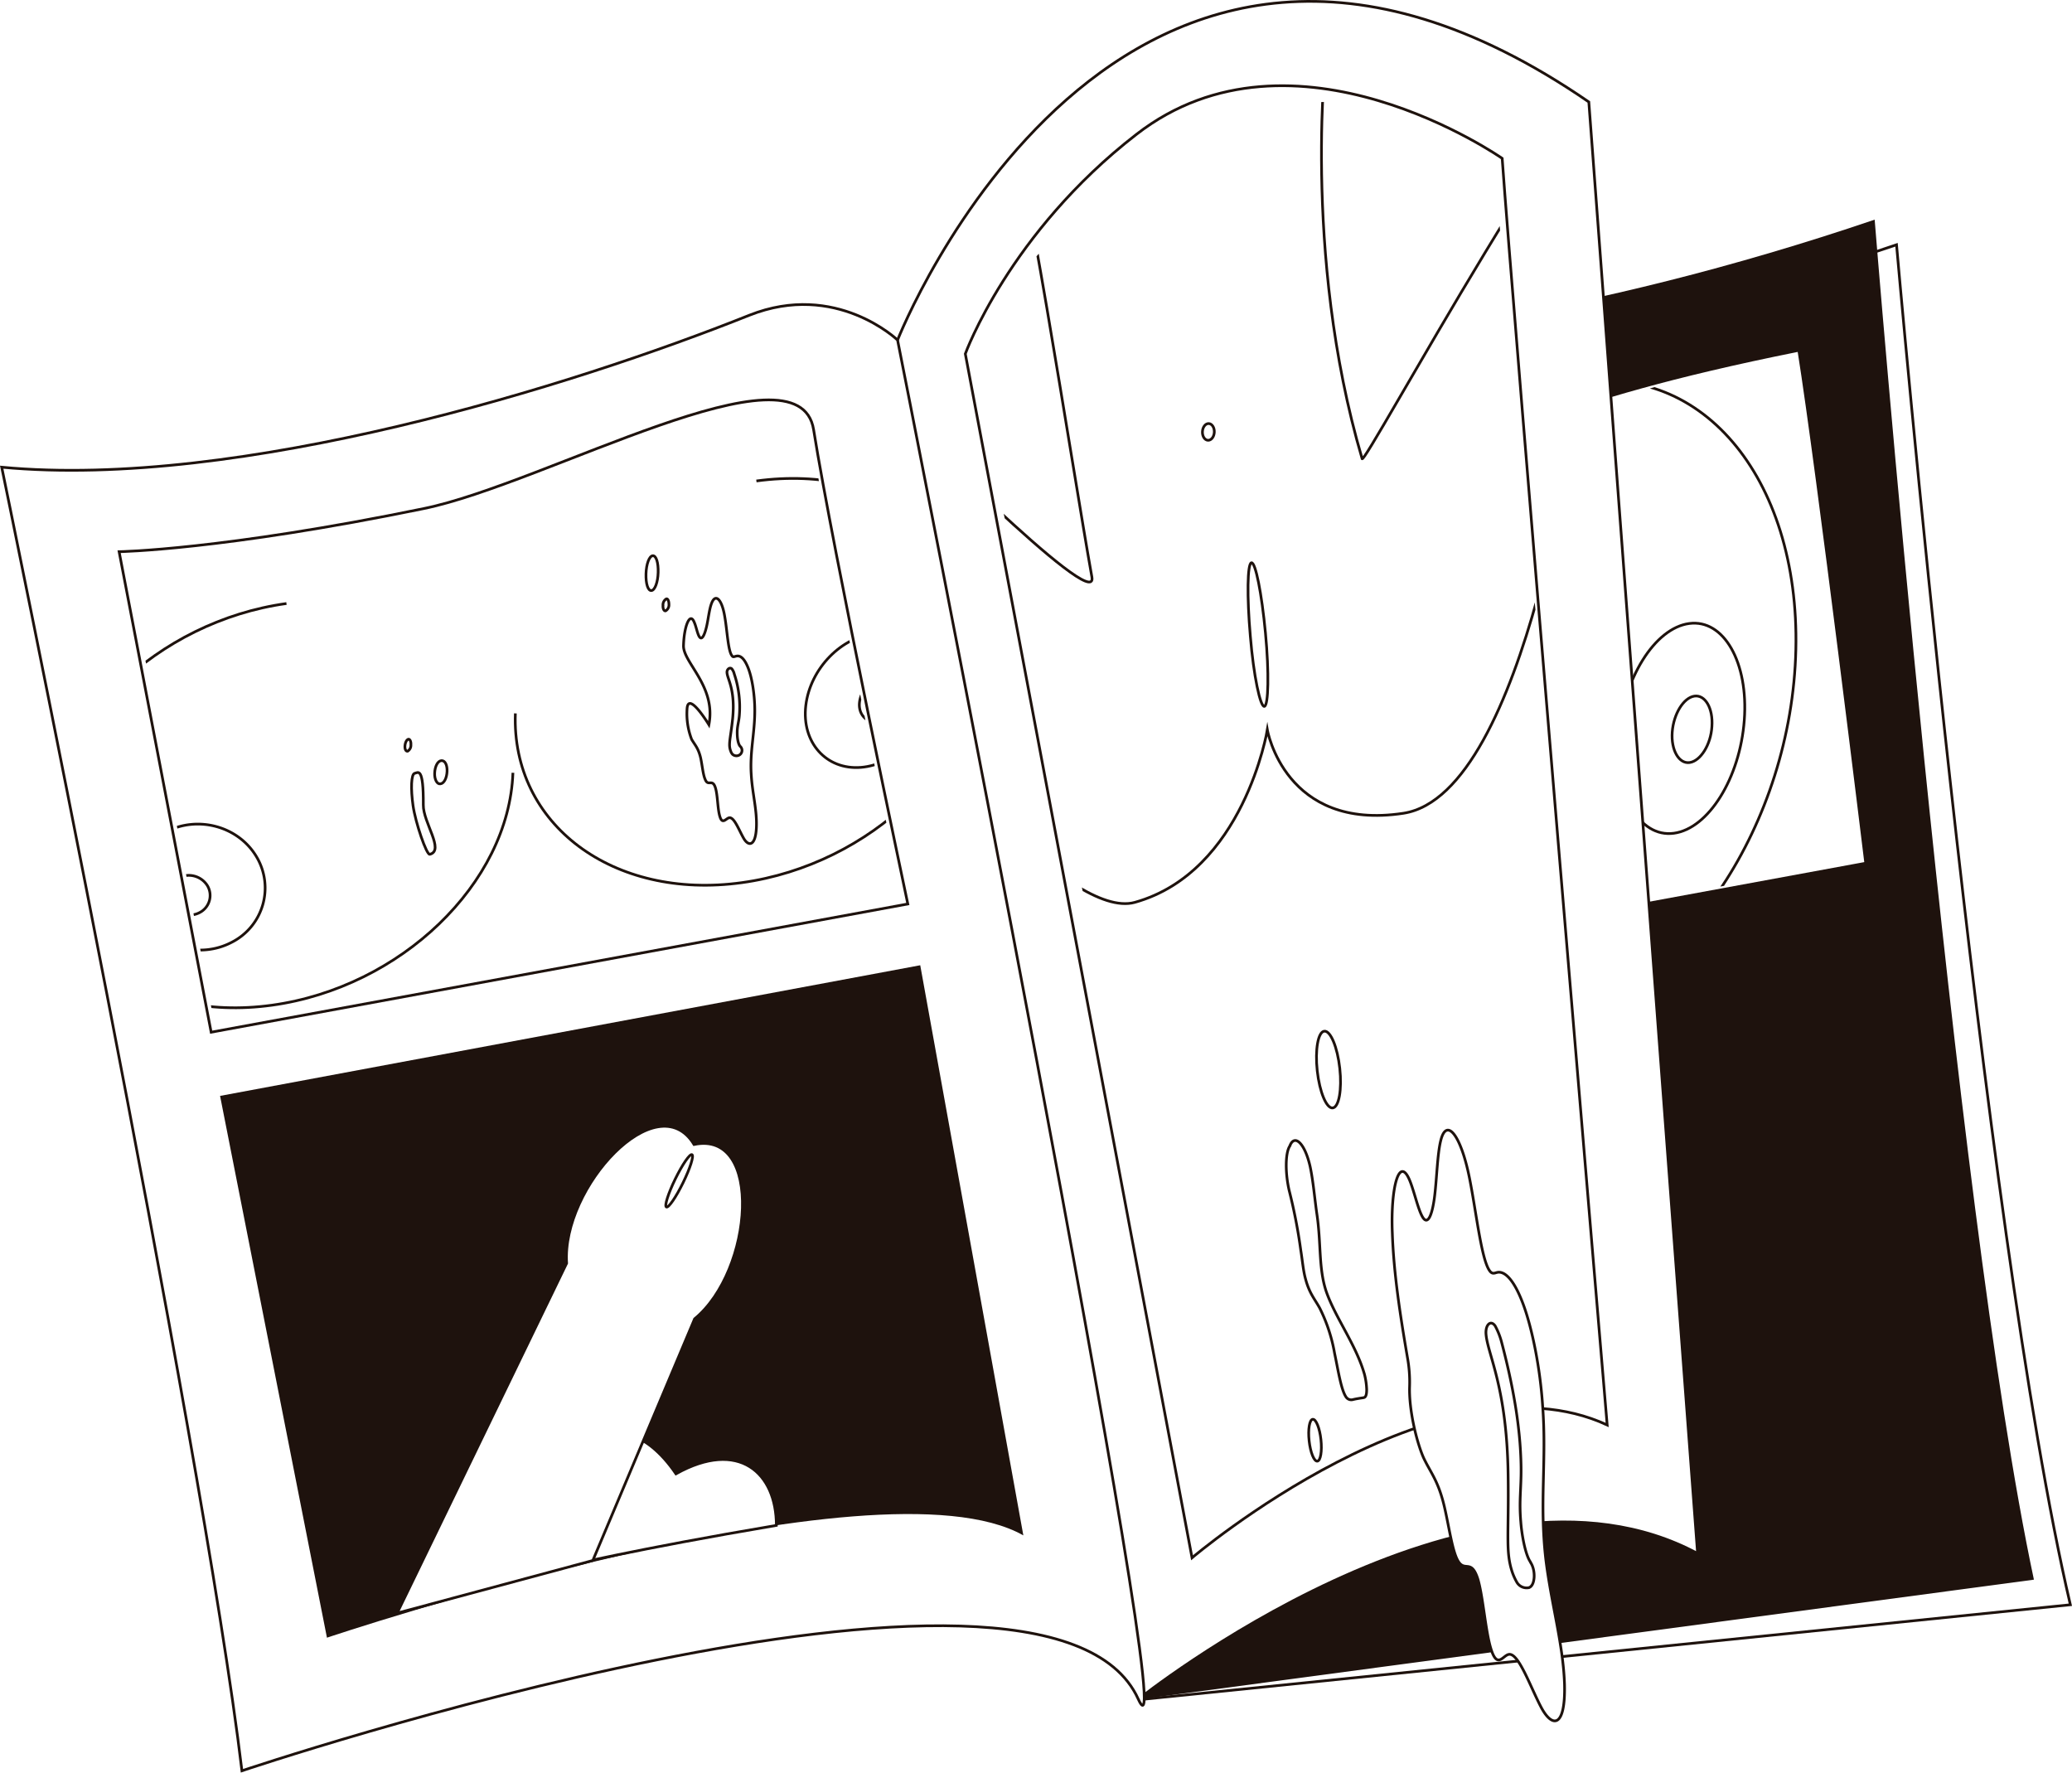 <svg id="6dd05e13-6430-4efa-a179-012208185838" data-name="929a63f3-9ae3-4ac3-aaf2-1ac0400b1715" xmlns="http://www.w3.org/2000/svg" xmlns:xlink="http://www.w3.org/1999/xlink" width="767.64" height="656.64" viewBox="0 0 767.64 656.64"><defs><style>.\35 6386d14-55c3-4030-badc-e60bcd15ffd0,.e9129959-39a8-49b2-b4a5-8584b40a6b0c{fill:none;}.a6e73833-5d9d-4900-9a4a-5a7b67e003e2{fill:#fff;}.\35 6386d14-55c3-4030-badc-e60bcd15ffd0,.a6e73833-5d9d-4900-9a4a-5a7b67e003e2{stroke:#1e120d;stroke-miterlimit:10;}.\33 17b3e50-d8ee-4332-abfb-b9901da259a5{fill:#1e120d;}.\34 bed1af5-5f99-407a-9fc2-9b5721ed9380{clip-path:url(#f5918ae5-6fbf-4d17-b9d1-d4069f331cda);}.\32 79a95fd-9695-4dc1-90a5-3f040a08d770{clip-path:url(#cc309283-2edf-4899-95b7-77e65097a290);}.\30 fd4017a-8fda-4e91-b565-26549d6f5f33{clip-path:url(#596e3136-070a-4138-a132-6b80127dcdbf);}</style><clipPath id="f5918ae5-6fbf-4d17-b9d1-d4069f331cda" transform="translate(-336.17 -71.73)"><path class="e9129959-39a8-49b2-b4a5-8584b40a6b0c" d="M737.4,265.3s37.5-.6,111.5-15.6c44.4-9,137.1-61.5,142.4-28.4,7.1,43.4,34.6,169.3,34.6,169.3L771.3,437Z"/></clipPath><clipPath id="cc309283-2edf-4899-95b7-77e65097a290" transform="translate(-336.17 -71.73)"><path class="e9129959-39a8-49b2-b4a5-8584b40a6b0c" d="M382.4,276.1s37.5-.6,111.5-16c44.4-9.2,137.1-63,142.4-29.2,7,44.6,34.5,175.7,34.5,175.7L416.2,454.1Z"/></clipPath><clipPath id="596e3136-070a-4138-a132-6b80127dcdbf" transform="translate(-336.17 -71.73)"><path class="e9129959-39a8-49b2-b4a5-8584b40a6b0c" d="M696,204.5s3.3-24,64.2-77.1c26.4-23,127.4-27.4,129.9,7.4,3.3,45.8,24.3,259.3,24.3,259.3L744,434Z"/></clipPath></defs><title>porn</title><path class="a6e73833-5d9d-4900-9a4a-5a7b67e003e2" d="M676.8,207s149.5,27.6,362-44.6c0,0,31.9,365,64.4,503.8L757.8,701.4" transform="translate(-336.17 -71.73)"/><path class="317b3e50-d8ee-4332-abfb-b9901da259a5" d="M668.7,197.7s149.5,27.6,362-44.6c0,0,29.2,364,59,503.8L757.9,701.3" transform="translate(-336.17 -71.73)"/><ellipse class="a6e73833-5d9d-4900-9a4a-5a7b67e003e2" cx="912.98" cy="482.19" rx="1.6" ry="10.8" transform="translate(-438.77 596.59) rotate(-38.23)"/><path class="a6e73833-5d9d-4900-9a4a-5a7b67e003e2" d="M735.2,261s38.1-.6,113-16c48.4-9.9,56.7-23.9,154.4-43.5,7.1,44.5,24.8,190,24.8,190L769.4,439Z" transform="translate(-336.17 -71.73)"/><g class="4bed1af5-5f99-407a-9fc2-9b5721ed9380"><path class="a6e73833-5d9d-4900-9a4a-5a7b67e003e2" d="M917.6,214.3c47.9-10.1,85.4,33.8,83.9,98.1S959.9,437,912.2,447.1c-47.9,10.1-85.4-33.8-83.9-98.1" transform="translate(-336.17 -71.73)"/><path class="a6e73833-5d9d-4900-9a4a-5a7b67e003e2" d="M982.4,338.5c-1.6,21.5-13.3,40.2-26.1,41.9s-22-14.4-20.4-35.8,13.3-40.2,26.1-41.9S984,317.1,982.4,338.5Z" transform="translate(-336.17 -71.73)"/><path class="a6e73833-5d9d-4900-9a4a-5a7b67e003e2" d="M970.4,340.9c-.4,6.7-4.2,12.7-8.2,13.3s-7-4.6-6.5-11.3,4.2-12.7,8.2-13.3S970.9,334.1,970.4,340.9Z" transform="translate(-336.17 -71.73)"/><path class="a6e73833-5d9d-4900-9a4a-5a7b67e003e2" d="M827.4,383.5c-1.5,64.3-41.6,124.6-89.3,134.7-47.9,10.1-85.4-33.8-83.9-98.1s41.6-124.6,89.3-134.7" transform="translate(-336.17 -71.73)"/><path class="a6e73833-5d9d-4900-9a4a-5a7b67e003e2" d="M732.4,432.2c6.7,17.6,2.6,39.9-9.2,49.5s-26.9,3.3-33.6-14.5-2.6-39.9,9.2-49.5S725.7,414.5,732.4,432.2Z" transform="translate(-336.17 -71.73)"/><path class="a6e73833-5d9d-4900-9a4a-5a7b67e003e2" d="M881.1,267.3c-.1,5.6-1.2,10.3-2.5,10.6s-2.1-4-2-9.7,1.2-10.3,2.5-10.6S881.3,261.8,881.1,267.3Z" transform="translate(-336.17 -71.73)"/><path class="a6e73833-5d9d-4900-9a4a-5a7b67e003e2" d="M803,382.8c-.1,3.7-1.1,7-2.5,7.2-1.2.2-2.2-2.6-2.1-6.3s1.1-7,2.5-7.2S803,379.1,803,382.8Z" transform="translate(-336.17 -71.73)"/><path class="a6e73833-5d9d-4900-9a4a-5a7b67e003e2" d="M789.6,367.3c0,1.9-.6,3.5-1.2,3.6s-1.1-1.2-1-3.1.6-3.5,1.2-3.6S789.6,365.4,789.6,367.3Z" transform="translate(-336.17 -71.73)"/><path class="a6e73833-5d9d-4900-9a4a-5a7b67e003e2" d="M885.1,285.8c0,1.9-.6,3.5-1.2,3.6s-1.1-1.2-1-3.1.6-3.5,1.2-3.6S885.1,284,885.1,285.8Z" transform="translate(-336.17 -71.73)"/><path class="a6e73833-5d9d-4900-9a4a-5a7b67e003e2" d="M794.1,402.1c-.1,10.2,8,26.4,2.4,28.7-1.2.4-5.3-18.2-6.2-28.1s-.7-18.3.6-18.8S794.3,379.9,794.1,402.1Z" transform="translate(-336.17 -71.73)"/><path class="a6e73833-5d9d-4900-9a4a-5a7b67e003e2" d="M714.1,448.9c2.1,5.6.8,12.6-2.9,15.6s-8.5,1-10.6-4.6-.8-12.6,2.9-15.6S712,443.3,714.1,448.9Z" transform="translate(-336.17 -71.73)"/></g><path class="a6e73833-5d9d-4900-9a4a-5a7b67e003e2" d="M668.7,197.7s81.7-208.2,256.1-88.2l40.3,537.7c-83.5-44.9-207.2,54-207.2,54" transform="translate(-336.17 -71.73)"/><path class="a6e73833-5d9d-4900-9a4a-5a7b67e003e2" d="M336.8,244.8S411,604,425.8,727.7c0,0,298.7-100.6,332.1-26.5,18.8,41.6-89.2-503.5-89.2-503.5s-22.8-21.9-54.9-9.2C548,214.8,424.9,253.1,336.8,244.8Z" transform="translate(-336.17 -71.73)"/><path class="a6e73833-5d9d-4900-9a4a-5a7b67e003e2" d="M380.3,276.1s38.1-.6,113-16c44.9-9.2,138.9-63,144.3-29.2,7.1,44.6,34.9,175.7,34.9,175.7L414.4,454.1Z" transform="translate(-336.17 -71.73)"/><g class="279a95fd-9695-4dc1-90a5-3f040a08d770"><path class="a6e73833-5d9d-4900-9a4a-5a7b67e003e2" d="M616.4,249.9c47.9-6.5,85.4,21.6,83.9,62.7s-41.6,79.5-89.3,86.1-85.4-21.6-83.9-62.7" transform="translate(-336.17 -71.73)"/><path class="a6e73833-5d9d-4900-9a4a-5a7b67e003e2" d="M681.2,329.3C679.6,343,667.9,355,655.1,356s-22-9.2-20.4-22.9,13.3-25.7,26.1-26.7S682.8,315.5,681.2,329.3Z" transform="translate(-336.17 -71.73)"/><path class="a6e73833-5d9d-4900-9a4a-5a7b67e003e2" d="M669.3,330.8a9.46,9.46,0,0,1-8.2,8.4c-4,.3-7-2.9-6.5-7.3a9.46,9.46,0,0,1,8.2-8.4C666.8,323.1,669.7,326.5,669.3,330.8Z" transform="translate(-336.17 -71.73)"/><path class="a6e73833-5d9d-4900-9a4a-5a7b67e003e2" d="M526.2,358c-1.5,41-41.6,79.5-89.3,86.1s-85.4-21.6-83.9-62.7,41.6-79.5,89.3-86.1" transform="translate(-336.17 -71.73)"/><path class="a6e73833-5d9d-4900-9a4a-5a7b67e003e2" d="M431.2,389.1a22.55,22.55,0,0,1-9.2,31.7c-11.8,6.2-26.9,2-33.6-9.2a22.55,22.55,0,0,1,9.2-31.7C409.5,373.7,424.5,377.8,431.2,389.1Z" transform="translate(-336.17 -71.73)"/><path class="a6e73833-5d9d-4900-9a4a-5a7b67e003e2" d="M590.7,334.5c.3-7.2,8.1,5.7,8.1,5.7,2.8-14.3-9.7-23.1-9.4-29.4.2-7.1,2.4-12.6,4-8.5.7,1.6,1.1,4,1.8,5.2,1,1.7,2-.6,2.7-3.5s1-6.5,1.9-8.8c1.5-3.9,3.9-1.3,4.9,5.1.9,5.1,1.2,12.7,2.7,14.4.4.6.9.2,1.5.1,1.6-.4,3.1.9,4.5,4.5s2.4,9.8,2.4,15.7c0,8.5-1.9,15.3-1.3,23.8.4,6.9,2.2,13.1,1.9,19.5-.3,6.9-2.9,7.1-4.7,4s-3.6-8.2-5.5-7.6c-1.1.3-2.4,2.5-3.3-.4-.9-2.7-.8-8-1.7-10.8-1.1-3.5-2.7-.2-3.8-3.1-.8-1.8-1.1-5.5-1.7-8.1-.9-3.6-2.1-4.6-3.3-6.7a26.48,26.48,0,0,1-1.7-11.1Z" transform="translate(-336.17 -71.73)"/><path class="a6e73833-5d9d-4900-9a4a-5a7b67e003e2" d="M580,283.8c-.1,3.6-1.2,6.6-2.5,6.7s-2.1-2.6-2-6.2,1.2-6.6,2.5-6.7S580.1,280.2,580,283.8Z" transform="translate(-336.17 -71.73)"/><path class="a6e73833-5d9d-4900-9a4a-5a7b67e003e2" d="M501.8,357.5c-.1,2.4-1.1,4.5-2.5,4.6-1.2.2-2.2-1.6-2.1-4s1.1-4.5,2.5-4.6S501.9,355.2,501.8,357.5Z" transform="translate(-336.17 -71.73)"/><path class="a6e73833-5d9d-4900-9a4a-5a7b67e003e2" d="M488.4,347.6a2.56,2.56,0,0,1-1.2,2.4c-.7.1-1.1-.8-1-2s.6-2.2,1.2-2.4S488.5,346.4,488.4,347.6Z" transform="translate(-336.17 -71.73)"/><path class="a6e73833-5d9d-4900-9a4a-5a7b67e003e2" d="M584,295.6a2.56,2.56,0,0,1-1.2,2.4c-.6.2-1.1-.8-1-2a2.56,2.56,0,0,1,1.2-2.4C583.6,293.4,584,294.4,584,295.6Z" transform="translate(-336.17 -71.73)"/><path class="a6e73833-5d9d-4900-9a4a-5a7b67e003e2" d="M493,369.9c-.1,6.5,8,16.9,2.4,18.3-1.2.3-5.3-11.7-6.2-18s-.7-11.7.6-12S493.1,355.7,493,369.9Z" transform="translate(-336.17 -71.73)"/><path class="56386d14-55c3-4030-badc-e60bcd15ffd0" d="M605.5,320.7c0-1.1,1.1-1.9,1.8-1.2h0a4.8,4.8,0,0,1,.9,1.9,38.36,38.36,0,0,1,1.9,15.2c-.2,2.7-.9,4.3-.8,6.9,0,1.5.3,4,1.2,4.8h0a2,2,0,0,1-.8,3.3,2.18,2.18,0,0,1-2.1-.4,2.93,2.93,0,0,1-.7-1.2c-1-2.5-.1-4.5.7-12C608.7,326.8,605.5,323.2,605.5,320.7Z" transform="translate(-336.17 -71.73)"/><path class="a6e73833-5d9d-4900-9a4a-5a7b67e003e2" d="M413,399.8a7.11,7.11,0,0,1-2.9,10,8.1,8.1,0,0,1-10.6-2.9,7.19,7.19,0,0,1,2.9-10A8.13,8.13,0,0,1,413,399.8Z" transform="translate(-336.17 -71.73)"/></g><path class="317b3e50-d8ee-4332-abfb-b9901da259a5" d="M417.7,477.7l259.4-48.4,38.2,211.2c-54.2-30.7-258,37.9-258,37.9Z" transform="translate(-336.17 -71.73)"/><path class="a6e73833-5d9d-4900-9a4a-5a7b67e003e2" d="M544.6,652.1c-11.2-42.7,19.4-67.7,42-34.4,23.3-13,37.2-.4,37.2,19.1-52.1,8.8-79.2,15.3-79.2,15.3" transform="translate(-336.17 -71.73)"/><path class="a6e73833-5d9d-4900-9a4a-5a7b67e003e2" d="M483.3,669.3l62.8-129.6c-1.9-28.2,33.6-66.4,47.2-44,25.7-5.4,22,46.7.2,64.6l-37.7,89.5Z" transform="translate(-336.17 -71.73)"/><ellipse class="a6e73833-5d9d-4900-9a4a-5a7b67e003e2" cx="587.78" cy="509.13" rx="10.8" ry="1.6" transform="translate(-463.91 741.91) rotate(-63.95)"/><path class="a6e73833-5d9d-4900-9a4a-5a7b67e003e2" d="M693.8,202.8S710,158,757.2,121.5c58.2-45.2,135.5,8.9,135.5,8.9,3.3,47.9,38.9,469.2,38.9,469.2-62.1-28.7-153.8,49.2-153.8,49.2Z" transform="translate(-336.17 -71.73)"/><g class="0fd4017a-8fda-4e91-b565-26549d6f5f33"><path class="a6e73833-5d9d-4900-9a4a-5a7b67e003e2" d="M840.8,241.6c-.1,4.9,87.1-157.6,103.3-151.9s29.3,277.2,29.3,277.2L920.8,218.7S902.3,365.9,856.1,373c-43.9,6.7-50.4-30.9-50.4-30.9S797,394.7,756.6,406c-24.2,6.7-78.8-60.9-78.8-60.9L666.1,222.2s77.2,78,74.6,63.3c-7.2-40.2-27-170.1-30.6-164.9L827.7,88.2C827.7,88.1,818.3,165.2,840.8,241.6Z" transform="translate(-336.17 -71.73)"/></g><path class="a6e73833-5d9d-4900-9a4a-5a7b67e003e2" d="M799.4,307.4c-1.3-14.7-1.1-26.9.4-27.2s3.8,11.2,5.2,26,1.1,26.9-.4,27.2S800.6,322.1,799.4,307.4Z" transform="translate(-336.17 -71.73)"/><ellipse class="a6e73833-5d9d-4900-9a4a-5a7b67e003e2" cx="783.87" cy="231.74" rx="3.1" ry="2.2" transform="translate(180.35 932.46) rotate(-87.38)"/><path class="a6e73833-5d9d-4900-9a4a-5a7b67e003e2" d="M858.4,585.3a50.53,50.53,0,0,0-.8-10.7c-2.6-15.2-5.1-31.1-5.6-46.1-.7-16.9,2.6-29.3,6.6-19.1,1.5,3.8,2.9,10,4.4,12.8,2.2,4.2,3.9-.9,4.7-7.6s1-15.3,2.2-20.2c2.1-8.9,7.4-2.4,10.6,13.3,2.5,12.2,4.4,30.3,7.5,34.7,1,1.5,1.9.9,2.8.7,2.9-.7,6.4,2.9,9.7,11.8s6.3,23.6,7.2,37.8c1.5,20.1-1.2,35.6,1.1,56.1,1.9,16.3,6.5,31.7,7,46.9.4,16.3-4.6,16.2-8.7,8.4s-8.4-20.3-12-19.5c-2.1.4-4.2,5.4-6.5-1.9-2.1-6.6-2.9-19.2-4.9-26-2.7-8.5-5.3-1.3-8.1-8.3-1.8-4.5-3-13.4-4.6-19.7-2.2-8.7-4.9-11.6-7.4-16.9-2.5-5.6-5.5-17.6-5.2-26.5Z" transform="translate(-336.17 -71.73)"/><path class="a6e73833-5d9d-4900-9a4a-5a7b67e003e2" d="M814,496.3c1.8-4.8,5.7-.9,7.6,7.8,1.1,5.3,1.6,11.3,2.4,17,1.7,11.1.6,20.3,3.5,29,3.4,9.8,11.1,19.8,14.2,30.8a26.08,26.08,0,0,1,.8,5.6c0,2.7-.7,2.9-1.2,3-1.3.2-2.7.4-3.9.7a2.32,2.32,0,0,1-2.5-.9c-1.9-2.7-3-10.2-4.3-16.3a60.26,60.26,0,0,0-5.5-16.7c-1.8-3.3-3.8-5.4-5.2-10.6-.9-3.1-1.2-7-1.8-10.7a198.6,198.6,0,0,0-4.3-22.2c-1.5-6.4-1.5-13.9.2-16.5Z" transform="translate(-336.17 -71.73)"/><ellipse class="a6e73833-5d9d-4900-9a4a-5a7b67e003e2" cx="828.33" cy="468.01" rx="4.2" ry="14.3" transform="translate(-382.17 21.16) rotate(-6.25)"/><ellipse class="a6e73833-5d9d-4900-9a4a-5a7b67e003e2" cx="823.33" cy="605.32" rx="2.2" ry="7.8" transform="translate(-397.14 21.43) rotate(-6.25)"/><path class="56386d14-55c3-4030-badc-e60bcd15ffd0" d="M886.7,565.8c-.2-3.4,1.8-5.2,3.4-2.9h0a26.75,26.75,0,0,1,2.4,6.1c3.9,14.8,7,30.6,7.2,46.2.1,8-.8,12.4-.1,20.3.3,4.3,1.6,12.1,3.6,14.9v.1c2.1,3.1,1.7,9-.8,9.4a4.19,4.19,0,0,1-4.3-2.1,21.9,21.9,0,0,1-1.7-3.8c-2.5-7.6-1.2-13.5-1.5-35.8C894.5,585.4,887.2,573.3,886.7,565.8Z" transform="translate(-336.17 -71.73)"/></svg>